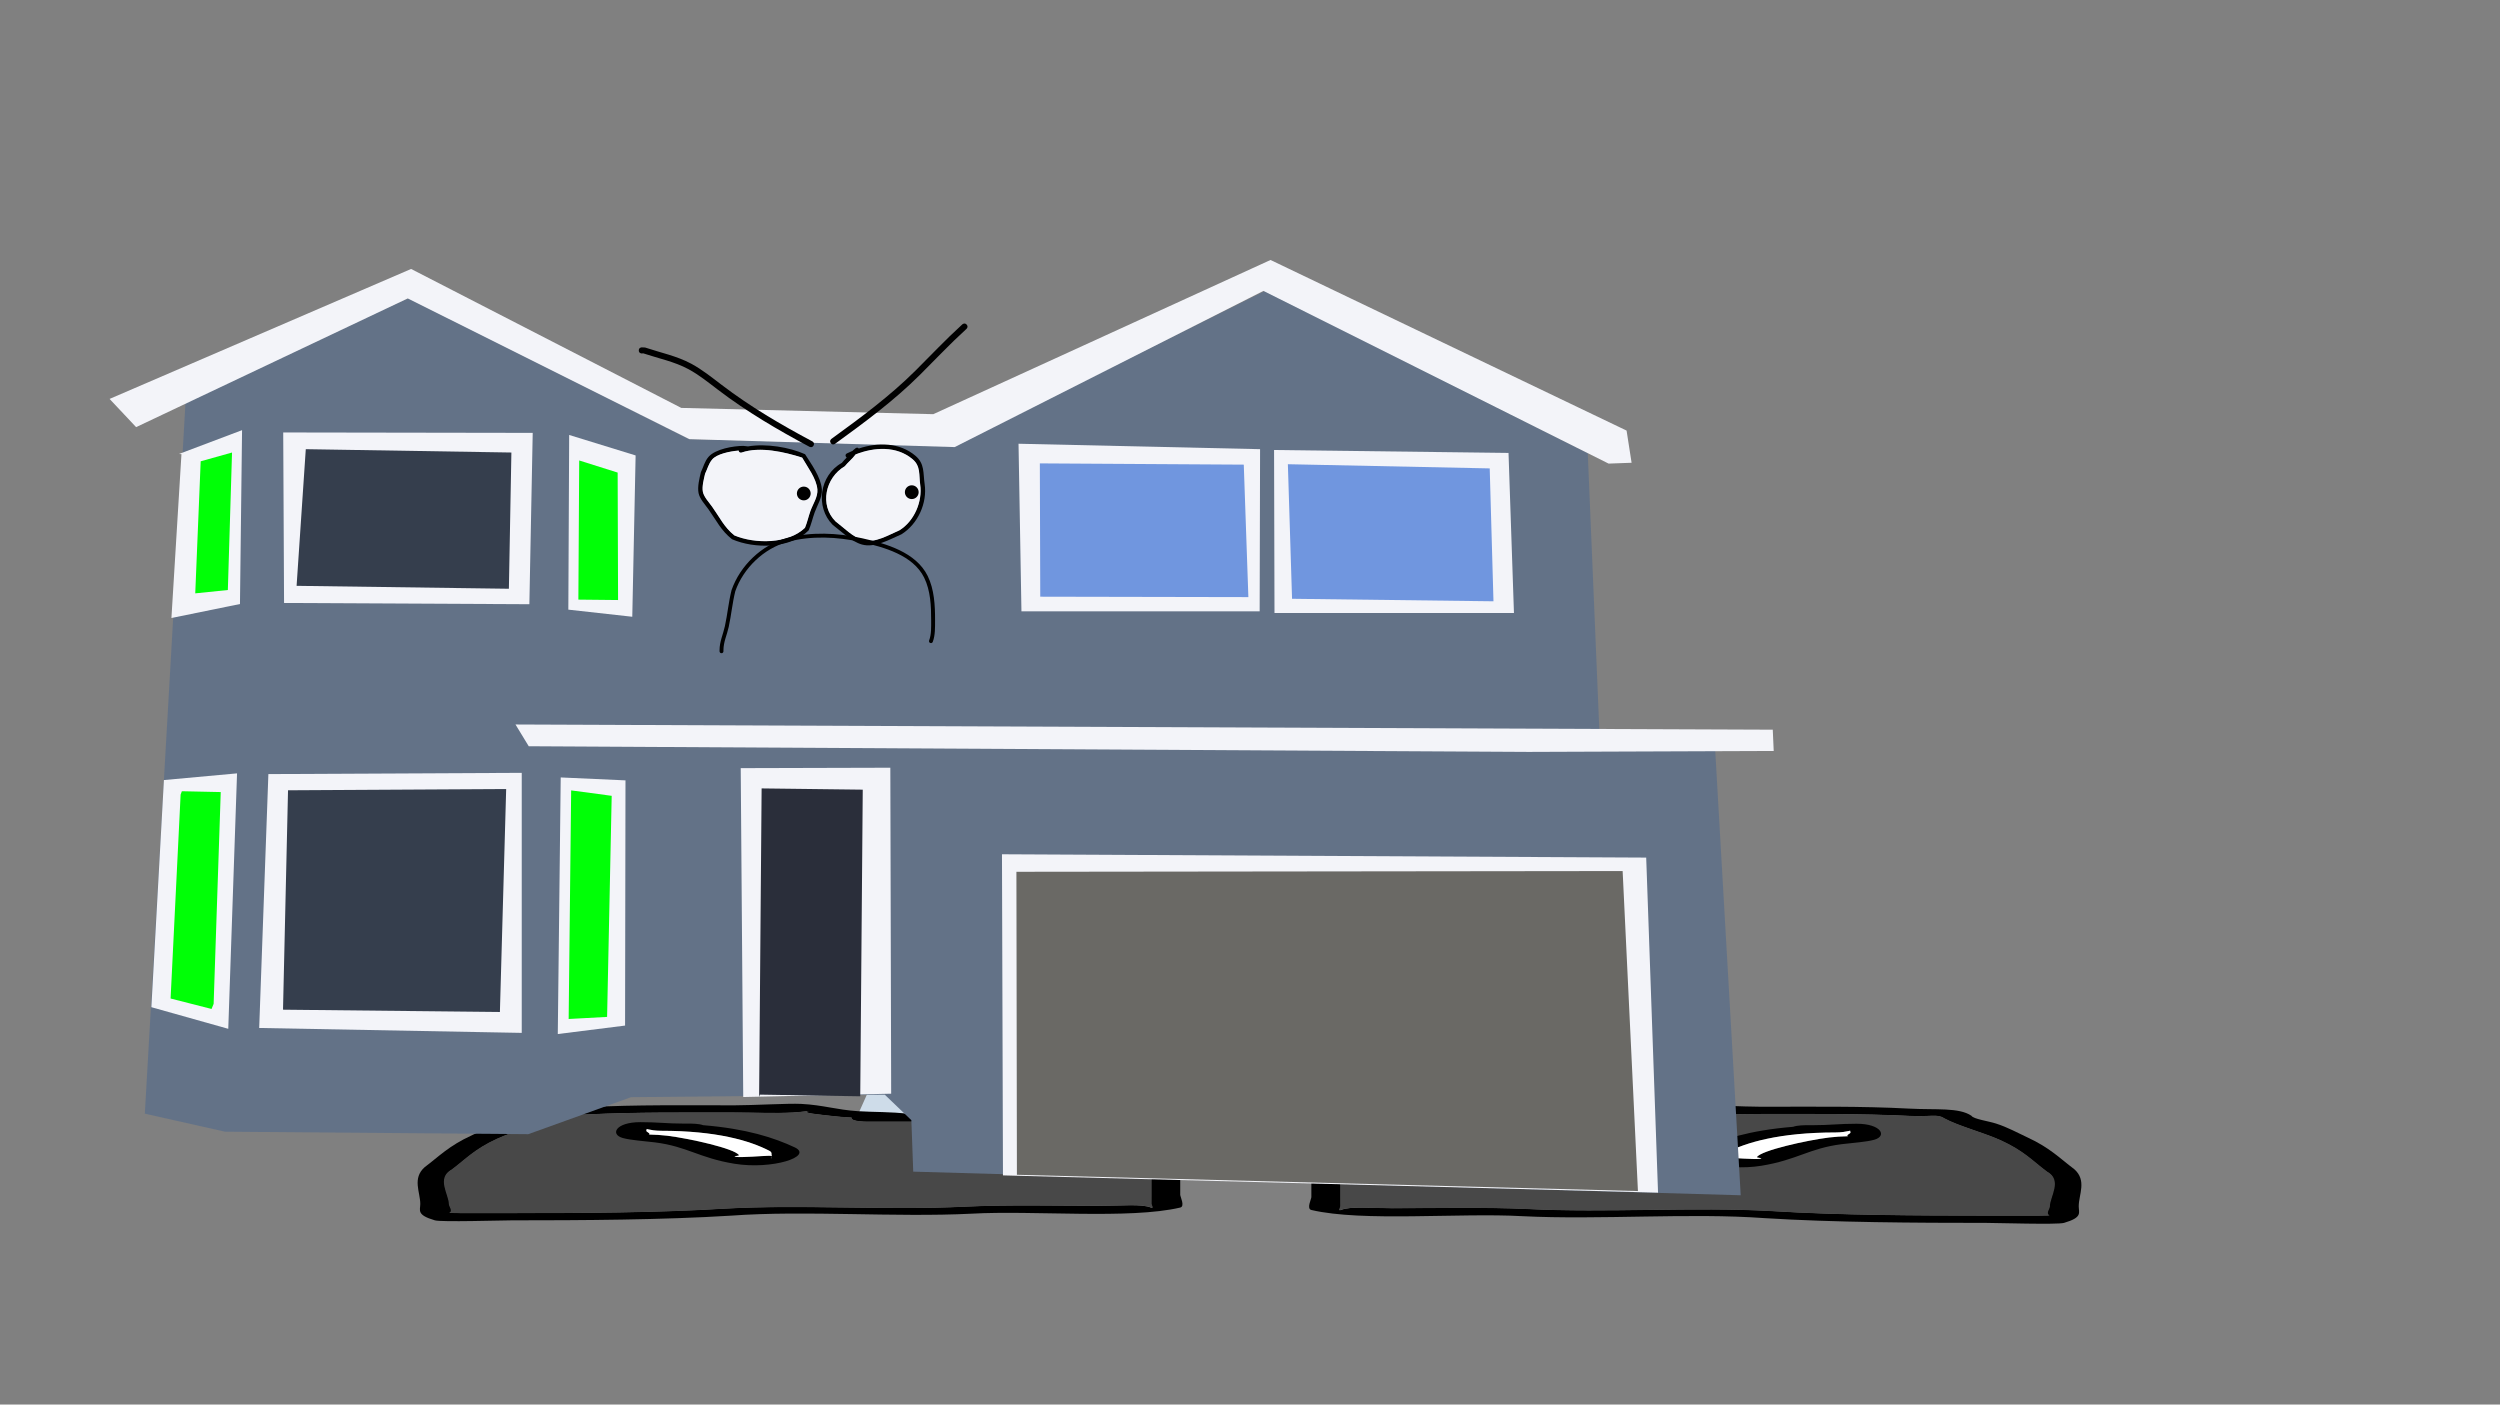 <svg version="1.1" xmlns="http://www.w3.org/2000/svg" xmlns:xlink="http://www.w3.org/1999/xlink" width="959.459" height="539.039" viewBox="0,0,959.459,539.039"><rect x="0" y="0" width="959.459" height="539.039" fill="#808080" stroke="none"/><g transform="translate(159.73,89.52)"><g data-paper-data="{&quot;isPaintingLayer&quot;:true}" fill-rule="nonzero" stroke-linejoin="miter" stroke-miterlimit="10" stroke-dasharray="" stroke-dashoffset="0" style="mix-blend-mode: normal"><path d="M-159.73,449.52v-539.039h959.459v539.039z" fill="none" stroke="#f00000" stroke-width="0" stroke-linecap="butt"/><path d="M168.59,340.376l36.43,-81.667l101.79,-0.729l-21.43,82.396z" fill="#cedce9" stroke="#000000" stroke-width="0" stroke-linecap="round"/><path d="M158.908,338.744c-3.516,-0.439 -11.882,-1.124 -8.216,-1.832c-2.005,0.227 -4.679,0.504 -6.102,0.578c-6.742,0.353 -15.478,0 -22.435,0c-19.085,0 -37.613,-0.187 -56.087,0.701c-8.349,0.401 -10.644,-0.838 -13.208,0.896c-5.288,2.909 -15.238,5.505 -21.629,8.434c-8.662,3.969 -12.022,7.802 -17.332,11.782c-6.009,3.278 -1.114,9.571 -1.114,13.219c0,0.977 1.686,2.715 0.076,3.434c1.6,0.036 3.146,0.069 4.131,0.069c6.544,0 13.087,0 19.631,0c26.029,0 56.272,-0.142 81.536,-1.72c29.997,-1.683 62.508,0.731 92.746,-0.78c16.559,-0.758 34.61,-0.307 51.47,-0.302c8.553,0.003 15.877,-0.809 19.631,0.701c0.986,0.397 0,-0.934 0,-1.401c0,-1.168 0,-2.336 0,-3.503c0,-6.539 0,-13.079 0,-19.618c0,-1.546 -1.622,-7.077 1.734,-7.675c-0.629,-0.009 -1.342,-0.025 -1.734,-0.032c-3.47,-0.063 -5.409,-0.015 -8.117,-0.498c-4.701,-0.838 -20.563,-0.202 -26.937,-0.202c-24.772,0 -49.544,0 -74.316,0c0,0 -5.609,-0 -5.609,-1.401c0,-0.058 0.009,-0.113 0.028,-0.166c-2.681,-0.142 -5.39,-0.339 -8.145,-0.683zM246.949,338.192c14.954,0 34.065,-0.665 44.277,2.176c5.852,1.628 1.994,6.848 1.994,9.034c0,6.539 0,13.079 0,19.618c0,0.747 1.932,4.451 0,4.904c-19.513,4.581 -56.29,1.009 -80.117,2.35c-29.568,1.477 -63.619,-1.338 -92.225,0.751c-26.039,1.626 -57.409,1.804 -84.256,1.804c-3.851,0 -26.946,0.729 -29.446,0c-7.169,-2.09 -5.609,-3.833 -5.609,-6.306c0,-4.473 -3.174,-9.806 1.69,-14.106c5.443,-4.079 9.26,-8.171 17.941,-12.149c3.502,-1.605 7.284,-3.751 11.81,-5.2c2.961,-0.948 8.623,-1.719 9.33,-2.952c4.798,-3.245 13.47,-2.182 23.73,-2.727c18.265,-0.971 37.166,-0.701 56.087,-0.701c6.978,0 20.613,-0.802 25.535,-0.553c8.569,0.435 13.537,2.26 21.843,2.803c6.094,0.398 12.517,0.162 19.631,1.051c0.54,0.067 1.08,0.135 1.62,0.202c18.722,0 37.444,0 56.165,0z" fill="#000000" stroke="none" stroke-width="0" stroke-linecap="butt"/><path d="M167.131,339.36c-0.018,0.053 -0.027,0.108 -0.027,0.166c0,1.401 5.636,1.404 5.636,1.404c24.772,0 49.676,0.028 74.448,0.028c6.374,0 22.25,-0.629 26.952,0.209c2.708,0.483 4.651,0.437 8.121,0.501c0.392,0.007 1.105,0.023 1.734,0.032c-3.356,0.599 -1.717,6.143 -1.717,7.689c0,6.539 -0.012,13.118 -0.012,19.657c0,1.168 -0.01,2.341 -0.01,3.509c0,0.467 0.982,1.8 -0.004,1.403c-3.753,-1.51 -11.084,-0.695 -19.637,-0.698c-16.86,-0.005 -34.962,-0.44 -51.521,0.318c-30.238,1.511 -63.046,-0.889 -93.043,0.794c-25.264,1.578 -55.629,1.696 -81.659,1.696c-6.544,0 -13.098,-0.004 -19.642,-0.004c-0.985,0 -2.533,-0.034 -4.133,-0.07c1.61,-0.719 -0.086,-2.462 -0.086,-3.439c0,-3.648 -4.921,-9.966 1.088,-13.244c5.31,-3.98 8.681,-7.839 17.343,-11.808c6.391,-2.929 16.383,-5.546 21.671,-8.455c2.564,-1.734 4.876,-0.5 13.225,-0.901c18.474,-0.888 37.123,-0.72 56.207,-0.72c6.956,0 15.771,0.349 22.513,-0.004c1.423,-0.074 4.12,-0.351 6.124,-0.578c-3.667,0.708 4.733,1.393 8.249,1.832c2.755,0.344 5.496,0.543 8.177,0.685z" fill="#484848" stroke="none" stroke-width="0" stroke-linecap="butt"/><path d="M88.503,344.497c0,0.474 1.934,1.048 0.97,1.423c2.465,0.063 4.945,0.202 7.147,0.477c8.493,1.061 25.769,4.927 27.398,7.482c0.132,0.208 -2.269,0.243 -1.862,0.427c1.353,0.613 12.382,-0.453 13.65,-0.278c0.287,0.039 0.428,0.101 0.485,0.176c-0.059,-0.232 -0.113,-0.457 -0.113,-0.598c0,-0.496 0.079,-1.031 -0.81,-1.475c-7.552,-3.913 -19.892,-7.633 -41.255,-7.633c0,0 -2.521,-0 -4.183,-0.422c-0.554,-0.079 -0.985,-0.171 -1.274,-0.28c-0.074,0.267 -0.152,0.539 -0.152,0.702zM136.177,355.007c0.383,0.287 0.27,-0.189 0.143,-0.687c-0.027,0.216 -0.404,0.491 -0.143,0.687zM145.4,350.877c6.974,3.485 -8.861,8.576 -23.245,6.232c-13.571,-2.212 -18.167,-6.658 -30.552,-8.205c-4.184,-0.523 -9.198,-0.808 -12.324,-1.678c-4.953,-1.378 -2.758,-6.084 6.715,-6.084c6.821,0 10.18,0.553 16.53,0.553h2.804c0,0 3.219,0 4.78,0.609c16.614,1.355 27.275,4.797 35.291,8.573z" fill="#000000" stroke="none" stroke-width="0" stroke-linecap="butt"/><path d="M88.447,343.748c0.289,0.108 0.72,0.201 1.274,0.28c1.662,0.422 4.194,0.419 4.194,0.419c21.364,0 34.148,3.802 41.701,7.715c0.888,0.444 0.786,0.989 0.786,1.485c0,0.141 0.044,0.369 0.103,0.601c-0.056,-0.075 -0.196,-0.137 -0.483,-0.176c-1.269,-0.174 -12.393,0.91 -13.746,0.297c-0.407,-0.184 1.728,-0.342 1.596,-0.55c-1.629,-2.556 -18.988,-6.402 -27.481,-7.463c-2.203,-0.275 -4.696,-0.408 -7.161,-0.471c0.964,-0.375 -0.947,-0.958 -0.947,-1.431c0,-0.163 0.091,-0.438 0.165,-0.706z" fill="#ffffff" stroke="none" stroke-width="0" stroke-linecap="butt"/><path d="M351.466,340.98l-21.639,-31.703l102.785,0.281l36.786,31.422z" fill="#cedce9" stroke="#000000" stroke-width="0" stroke-linecap="round"/><path d="M479.175,339.332c-2.782,0.347 -5.517,0.546 -8.224,0.69c0.018,0.053 0.028,0.109 0.028,0.167c0,1.415 -5.663,1.415 -5.663,1.415c-25.014,0 -50.028,0 -75.042,0c-6.437,0 -22.453,-0.642 -27.201,0.204c-2.735,0.487 -4.692,0.439 -8.196,0.503c-0.396,0.007 -1.115,0.023 -1.75,0.032c3.388,0.604 1.75,6.189 1.75,7.75c0,6.603 0,13.206 0,19.81c0,1.179 0,2.358 0,3.537c0,0.472 -0.996,1.816 0,1.415c3.79,-1.524 11.186,-0.705 19.822,-0.708c17.025,-0.005 35.251,-0.46 51.972,0.305c30.534,1.526 63.362,-0.912 93.652,0.788c25.511,1.593 56.049,1.737 82.332,1.737c6.607,0 13.215,0 19.822,0c0.994,0 2.555,-0.033 4.171,-0.07c-1.626,-0.726 0.076,-2.481 0.076,-3.467c0,-3.684 4.943,-10.039 -1.125,-13.349c-5.362,-4.019 -8.754,-7.889 -17.501,-11.897c-6.454,-2.957 -16.5,-5.579 -21.84,-8.517c-2.589,-1.751 -4.906,-0.5 -13.337,-0.905c-18.654,-0.897 -37.364,-0.707 -56.635,-0.707c-7.025,0 -15.847,0.356 -22.654,0c-1.437,-0.075 -4.138,-0.355 -6.162,-0.584c3.702,0.715 -4.746,1.406 -8.296,1.849zM390.273,338.774c18.905,0 37.809,0 56.714,0c0.545,-0.068 1.091,-0.136 1.636,-0.204c7.183,-0.897 13.668,-0.66 19.822,-1.061c8.387,-0.547 13.403,-2.391 22.056,-2.83c4.971,-0.252 18.738,0.558 25.785,0.558c19.106,0 38.192,-0.273 56.635,0.708c10.361,0.551 19.117,-0.523 23.962,2.754c0.714,1.245 6.431,2.023 9.421,2.981c4.57,1.463 8.389,3.631 11.925,5.251c8.766,4.017 12.62,8.148 18.116,12.268c4.912,4.342 1.707,9.726 1.707,14.243c0,2.497 1.575,4.257 -5.663,6.367c-2.524,0.736 -25.845,0 -29.733,0c-27.11,0 -58.786,-0.179 -85.079,-1.822c-28.885,-2.109 -63.269,0.733 -93.126,-0.758c-24.06,-1.354 -61.197,2.253 -80.9,-2.372c-1.951,-0.458 0,-4.198 0,-4.952c0,-6.603 0,-13.206 0,-19.81c0,-2.208 -3.895,-7.479 2.014,-9.123c10.312,-2.869 29.61,-2.197 44.71,-2.197z" fill="#000000" stroke="none" stroke-width="0" stroke-linecap="butt"/><path d="M470.872,339.954c2.707,-0.143 5.475,-0.344 8.257,-0.692c3.55,-0.443 12.032,-1.136 8.329,-1.85c2.024,0.229 4.747,0.509 6.184,0.584c6.807,0.356 15.709,0.004 22.733,0.004c19.271,0 38.102,-0.169 56.756,0.727c8.43,0.405 10.766,-0.841 13.354,0.91c5.34,2.938 15.429,5.58 21.883,8.538c8.747,4.008 12.151,7.905 17.513,11.924c6.068,3.31 1.099,9.689 1.099,13.373c0,0.986 -1.713,2.746 -0.087,3.472c-1.616,0.037 -3.179,0.071 -4.173,0.071c-6.607,0 -13.226,0.004 -19.834,0.004c-26.284,0 -56.945,-0.119 -82.456,-1.712c-30.29,-1.7 -63.418,0.724 -93.952,-0.802c-16.721,-0.765 -34.999,-0.327 -52.024,-0.321c-8.637,0.003 -16.039,-0.82 -19.829,0.704c-0.996,0.401 -0.004,-0.945 -0.004,-1.417c0,-1.179 -0.01,-2.364 -0.01,-3.543c0,-6.603 -0.012,-13.246 -0.012,-19.849c0,-1.561 1.655,-7.159 -1.733,-7.764c0.636,-0.009 1.356,-0.025 1.751,-0.033c3.504,-0.064 5.466,-0.018 8.201,-0.505c4.747,-0.846 20.778,-0.211 27.215,-0.211c25.014,0 50.161,-0.028 75.175,-0.028c0,0 5.691,-0.002 5.691,-1.417c0,-0.058 -0.009,-0.114 -0.027,-0.167z" fill="#484848" stroke="none" stroke-width="0" stroke-linecap="butt"/><path d="M550.268,345.142c0,-0.164 -0.078,-0.439 -0.153,-0.709c-0.292,0.11 -0.727,0.203 -1.286,0.282c-1.678,0.426 -4.224,0.426 -4.224,0.426c-21.572,0 -34.032,3.756 -41.658,7.708c-0.897,0.448 -0.818,0.988 -0.818,1.49c0,0.143 -0.055,0.369 -0.114,0.604c0.057,-0.075 0.199,-0.137 0.489,-0.177c1.281,-0.176 12.417,0.901 13.784,0.281c0.411,-0.186 -2.014,-0.221 -1.881,-0.431c1.645,-2.581 19.09,-6.484 27.665,-7.556c2.224,-0.278 4.728,-0.418 7.217,-0.482c-0.973,-0.379 0.979,-0.958 0.979,-1.436zM501.984,355.06c-0.128,0.503 -0.242,0.984 0.144,0.694c0.264,-0.198 -0.117,-0.476 -0.144,-0.694zM492.815,351.584c8.094,-3.812 18.86,-7.289 35.636,-8.657c1.576,-0.615 4.827,-0.615 4.827,-0.615h2.832c6.412,0 9.804,-0.558 16.692,-0.558c9.565,0 11.782,4.752 6.78,6.143c-3.156,0.878 -8.219,1.166 -12.444,1.694c-12.506,1.562 -17.147,6.052 -30.85,8.285c-14.524,2.368 -30.514,-2.774 -23.472,-6.293z" fill="#000000" stroke="none" stroke-width="0" stroke-linecap="butt"/><path d="M550.325,344.385c0.075,0.27 0.167,0.549 0.167,0.713c0,0.478 -1.929,1.066 -0.956,1.445c-2.489,0.064 -5.007,0.198 -7.231,0.476c-8.576,1.071 -26.105,4.955 -27.75,7.536c-0.134,0.21 2.022,0.369 1.611,0.555c-1.366,0.619 -12.599,-0.476 -13.88,-0.3c-0.29,0.04 -0.431,0.102 -0.488,0.178c0.06,-0.234 0.104,-0.464 0.104,-0.607c0,-0.501 -0.104,-1.051 0.793,-1.499c7.626,-3.951 20.536,-7.791 42.108,-7.791c0,0 2.557,0.003 4.235,-0.423c0.56,-0.079 0.995,-0.173 1.287,-0.282z" fill="#ffffff" stroke="none" stroke-width="0" stroke-linecap="butt"/><g><path d="M179.842,330.609l-97.407,0.954l-39.428,14.197l-116.376,-0.954l-30.779,-6.919l15.747,-275.4l85.656,-37.639l107.607,54.161l100.867,2.625l120.312,-59.649l123.593,62.393l4.772,114.347l44.14,-0.239l9.782,170.716l-317.572,-9.067l-0.716,-19.744z" fill="#637287" stroke="#000000" stroke-width="0" stroke-linecap="round"/><path d="M125.51,331.503l-0.962,-126.223l57.418,-0.16l0.321,125.1z" fill="#f3f4f9" stroke="#000000" stroke-width="0" stroke-linecap="round"/><path d="M131.604,331.503l0.962,-118.445l38.813,0.481l-0.962,117.683l-38.492,-0.642z" fill="#2a2e3a" stroke="#000000" stroke-width="0" stroke-linecap="round"/><path d="M54.339,307.325l1.123,-98.477l24.86,1.123l-0.16,94.106z" fill="#f3f4f9" stroke="#000000" stroke-width="0" stroke-linecap="round"/><path d="M58.509,301.551l0.962,-87.731l15.557,2.085l-1.764,84.844z" fill="#00ff06" stroke="#000000" stroke-width="0" stroke-linecap="round"/><path d="M-60.257,304.999l3.528,-97.434l97.234,-0.481v99.8z" fill="#f3f4f9" stroke="#000000" stroke-width="0" stroke-linecap="round"/><path d="M-51.115,297.982l1.925,-84.202l83.721,-0.481l-2.406,85.566z" fill="#353e4d" stroke="#000000" stroke-width="0" stroke-linecap="round"/><path d="M-101.636,297.02l4.812,-87.169l28.067,-2.566l-3.368,98.035z" fill="#f3f4f9" stroke="#000000" stroke-width="0" stroke-linecap="round"/><path d="M-78.54,297.702l-15.718,-4.01l3.849,-78.268l0.481,-1.283l14.916,0.321l-2.727,81.275z" fill="#00ff06" stroke="#000000" stroke-width="0" stroke-linecap="round"/><path d="M-91.05,84.71l24.218,-9.142l-0.802,66.72l-26.303,5.373l3.849,-62.871z" fill="#f3f4f9" stroke="#000000" stroke-width="0" stroke-linecap="round"/><path d="M-70.682,84.149l-1.604,52.767l-12.51,1.283l2.085,-50.682z" fill="#00ff06" stroke="#000000" stroke-width="0" stroke-linecap="round"/><path d="M43.433,142.369l-94.146,-0.481l-0.321,-65.437l95.75,0.16z" fill="#f3f4f9" stroke="#000000" stroke-width="0" stroke-linecap="round"/><path d="M-45.902,135.312l3.528,-52.446l78.91,1.283l-0.962,52.286z" fill="#353e4d" stroke="#000000" stroke-width="0" stroke-linecap="round"/><path d="M82.927,147.18l-24.539,-2.727l0.321,-67.041l25.501,7.859z" fill="#f3f4f9" stroke="#000000" stroke-width="0" stroke-linecap="round"/><path d="M62.238,140.604l0.321,-53.408l14.755,4.651l0.16,48.917z" fill="#00ff06" stroke="#000000" stroke-width="0" stroke-linecap="round"/><path d="M421.3,145.737h-91.901l-0.16,-62.55l89.976,1.123z" fill="#f3f4f9" stroke="#000000" stroke-width="0" stroke-linecap="round"/><path d="M336.136,140.284l-1.604,-51.644l77.466,1.604l1.443,51.003z" fill="#7096df" stroke="#000000" stroke-width="0" stroke-linecap="round"/><path d="M232.286,145.095l-1.123,-64.314l92.703,2.085l-0.16,62.229z" fill="#f3f4f9" stroke="#000000" stroke-width="0" stroke-linecap="round"/><path d="M239.504,139.482l-0.16,-51.163l78.268,0.481l1.764,50.842z" fill="#7096df" stroke="#000000" stroke-width="0" stroke-linecap="round"/><path d="M206.665,82.064l-101.845,-3.047l-108.06,-54.01l-104.25,49.399l-10.184,-10.826l115.718,-49.88l103.689,53.328l96.712,2.406l129.431,-59.182l136.648,65.477l1.925,12.35l-8.821,0.321l-132.478,-66.279z" fill="#f3f4f9" stroke="#000000" stroke-width="0" stroke-linecap="round"/><path d="M43.188,196.874l-5.082,-8.348l482.523,1.996l0.363,8.167l-94.009,0.363z" fill="#f3f4f9" stroke="#000000" stroke-width="0" stroke-linecap="round"/><path d="M225.192,361.575l-0.379,-123.242l247.241,1.278l4.545,128.592z" fill="#f3f4f9" stroke="#000000" stroke-width="0" stroke-linecap="round"/><path d="M463.012,244.773l5.871,122.816l-238.34,-6.25l-0.189,-116.282z" fill="#6a6965" stroke="#000000" stroke-width="0" stroke-linecap="round"/><path d="M127.318,81.81c7.024,-1.214 15.943,0.33 21.92,2.986c2.382,3.783 6.058,8.759 6.444,13.398c0.262,3.146 -1.74,6.106 -2.754,8.933c-0.819,2.285 -1.333,4.659 -2.304,6.888c-6.939,7.127 -20.781,7.171 -29.411,3.418c-4.257,-3.364 -5.954,-7.143 -9.036,-11.472c-1.286,-1.807 -3.374,-4.029 -3.809,-6.232c-0.481,-2.437 0.331,-5.675 0.884,-8.018c1.015,-2.072 1.416,-4.153 2.968,-5.929c2.618,-2.996 9.579,-4.18 13.352,-4.176l1.627,0.179c0,0 0.048,0.005 0.12,0.025zM123.763,83.443c-3.395,0.276 -8.439,1.311 -10.185,3.461c-1.374,1.692 -1.714,3.458 -2.667,5.397c-0.45,1.96 -1.26,4.918 -0.845,6.956c0.401,1.968 2.385,4.056 3.555,5.691c2.952,4.126 4.509,7.735 8.498,10.971c7.905,3.327 20.562,3.37 27.046,-2.894c0.875,-2.094 1.339,-4.356 2.105,-6.494c0.907,-2.532 2.892,-5.372 2.656,-8.193c-0.353,-4.219 -3.828,-8.652 -5.83,-12.201c-6.709,-2.157 -16.198,-4.355 -23.171,-1.939c0,0 -0.836,0.279 -1.114,-0.557c-0.023,-0.07 -0.039,-0.136 -0.048,-0.198z" fill="#000000" stroke="none" stroke-width="0.5" stroke-linecap="butt"/><path d="M123.785,83.588c0.279,0.836 1.117,0.556 1.117,0.556c6.973,-2.416 16.528,-0.203 23.238,1.954c2.002,3.549 5.492,8.015 5.845,12.234c0.236,2.821 -1.751,5.685 -2.658,8.216c-0.766,2.138 -1.238,4.418 -2.113,6.511c-6.485,6.264 -19.22,6.237 -27.126,2.909c-3.989,-3.236 -5.571,-6.881 -8.523,-11.007c-1.17,-1.635 -3.155,-3.74 -3.556,-5.708c-0.415,-2.038 0.4,-5.014 0.849,-6.974c0.952,-1.94 1.301,-3.719 2.674,-5.411c1.746,-2.15 6.812,-3.203 10.207,-3.479c0.009,0.062 0.024,0.128 0.047,0.198z" fill="#f3f4f9" stroke="none" stroke-width="0.5" stroke-linecap="butt"/><path d="M169.853,82.617c7.294,-2.407 15.643,-2.383 21.757,2.789c3.598,3.064 2.892,6.6 3.519,10.827c1.079,7.27 -2.57,15.365 -8.884,19.296c-4.399,1.892 -10.216,5.343 -15.188,3.927c-4.176,-1.189 -7.837,-5.012 -11.22,-7.549c-6.773,-6.836 -5.067,-19.015 3.511,-23.778c0.588,-0.745 1.235,-1.398 1.884,-2.052c-0.127,-0.074 -0.248,-0.197 -0.346,-0.391c-0.394,-0.788 0.394,-1.182 0.394,-1.182c0.729,-0.364 1.478,-0.706 2.245,-1.022c0.044,-0.062 0.087,-0.124 0.13,-0.188l0.976,-0.794c0,0 0.675,-0.54 1.222,0.118zM168.651,84.922c-1.25,1.721 -2.836,2.915 -4.157,4.545c-7.454,4.358 -9.766,14.897 -3.502,21.108c3.162,2.372 6.624,6.06 10.522,7.179c4.463,1.281 9.975,-2.105 13.918,-3.788c5.728,-3.533 8.887,-11.019 7.948,-17.525c-0.532,-3.686 0.257,-7.032 -2.908,-9.69c-6.127,-5.185 -14.716,-4.652 -21.82,-1.829z" fill="#000000" stroke="none" stroke-width="0.5" stroke-linecap="butt"/><path d="M190.515,86.712c3.165,2.658 2.389,6.03 2.922,9.717c0.939,6.506 -2.242,14.052 -7.97,17.585c-3.943,1.683 -9.503,5.079 -13.966,3.798c-3.898,-1.118 -7.395,-4.831 -10.557,-7.202c-6.264,-6.211 -3.945,-16.825 3.509,-21.183c1.321,-1.63 2.925,-2.836 4.175,-4.557c7.105,-2.823 15.761,-3.341 21.887,1.843z" fill="#f3f4f9" stroke="none" stroke-width="0.5" stroke-linecap="butt"/><path d="M146.105,99.871c0,-1.46 1.183,-2.643 2.643,-2.643c1.46,0 2.643,1.183 2.643,2.643c0,1.46 -1.183,2.643 -2.643,2.643c-1.46,0 -2.643,-1.183 -2.643,-2.643z" fill="#000000" stroke="none" stroke-width="0.5" stroke-linecap="butt"/><path d="M187.547,99.372c0,-1.46 1.183,-2.643 2.643,-2.643c1.46,0 2.643,1.183 2.643,2.643c0,1.46 -1.183,2.643 -2.643,2.643c-1.46,0 -2.643,-1.183 -2.643,-2.643z" fill="#000000" stroke="none" stroke-width="0.5" stroke-linecap="butt"/><path d="M85.424,44.964c0,-1.175 1.175,-1.175 1.175,-1.175l1.249,0.061c5.925,1.98 12.204,3.25 17.735,6.227c4.176,2.248 7.944,5.301 11.709,8.154c10.959,8.35 22.586,15.163 34.734,21.64c0,0 1.037,0.553 0.484,1.589c-0.553,1.037 -1.589,0.484 -1.589,0.484c-12.256,-6.538 -23.991,-13.417 -35.049,-21.843c-3.667,-2.778 -7.335,-5.766 -11.402,-7.956c-5.404,-2.909 -11.574,-4.132 -17.365,-6.067l-0.504,0.061c0,0 -1.175,0 -1.175,-1.175z" fill="#000000" stroke="none" stroke-width="0.5" stroke-linecap="butt"/><path d="M211.254,35.056c0.791,0.869 -0.078,1.659 -0.078,1.659l-0.208,0.19c-6.132,5.578 -11.85,11.674 -17.729,17.519c-10.003,9.944 -21.113,18.113 -32.483,26.381c0,0 -0.95,0.691 -1.641,-0.259c-0.691,-0.95 0.259,-1.641 0.259,-1.641c11.273,-8.198 22.29,-16.288 32.208,-26.148c5.905,-5.87 11.648,-11.987 17.805,-17.591l0.208,-0.19c0,0 0.869,-0.791 1.659,0.078z" fill="#000000" stroke="none" stroke-width="0.5" stroke-linecap="butt"/><path d="M117.169,161.165c-0.75,0 -0.75,-0.75 -0.75,-0.75v-0.353c0,-3.399 1.34,-5.999 2.057,-9.286c1.003,-4.598 1.404,-9.247 2.552,-13.827c3.272,-9.375 11.531,-17.333 21.098,-19.942c9.311,-2.534 19.644,-2.037 28.959,0.033c9.226,2.05 20.734,5.368 25.216,14.477c2.536,5.171 2.851,11.338 2.834,17.012c-0.008,2.725 0.085,5.683 -0.872,8.264c0,0 -0.263,0.702 -0.966,0.439c-0.702,-0.263 -0.439,-0.966 -0.439,-0.966c0.908,-2.387 0.769,-5.219 0.776,-7.743c0.016,-5.426 -0.24,-11.401 -2.68,-16.345c-4.255,-8.651 -15.454,-11.733 -24.195,-13.675c-9.073,-2.016 -19.168,-2.529 -28.239,-0.05c-9.065,2.472 -16.943,10.039 -20.055,18.925c-1.133,4.542 -1.53,9.155 -2.523,13.716c-0.692,3.18 -2.023,5.707 -2.023,8.967v0.353c0,0 0,0.75 -0.75,0.75z" data-paper-data="{&quot;index&quot;:null}" fill="#000000" stroke="none" stroke-width="0.5" stroke-linecap="butt"/></g></g></g></svg><!--rotationCenter:479.72973:269.51952-->
